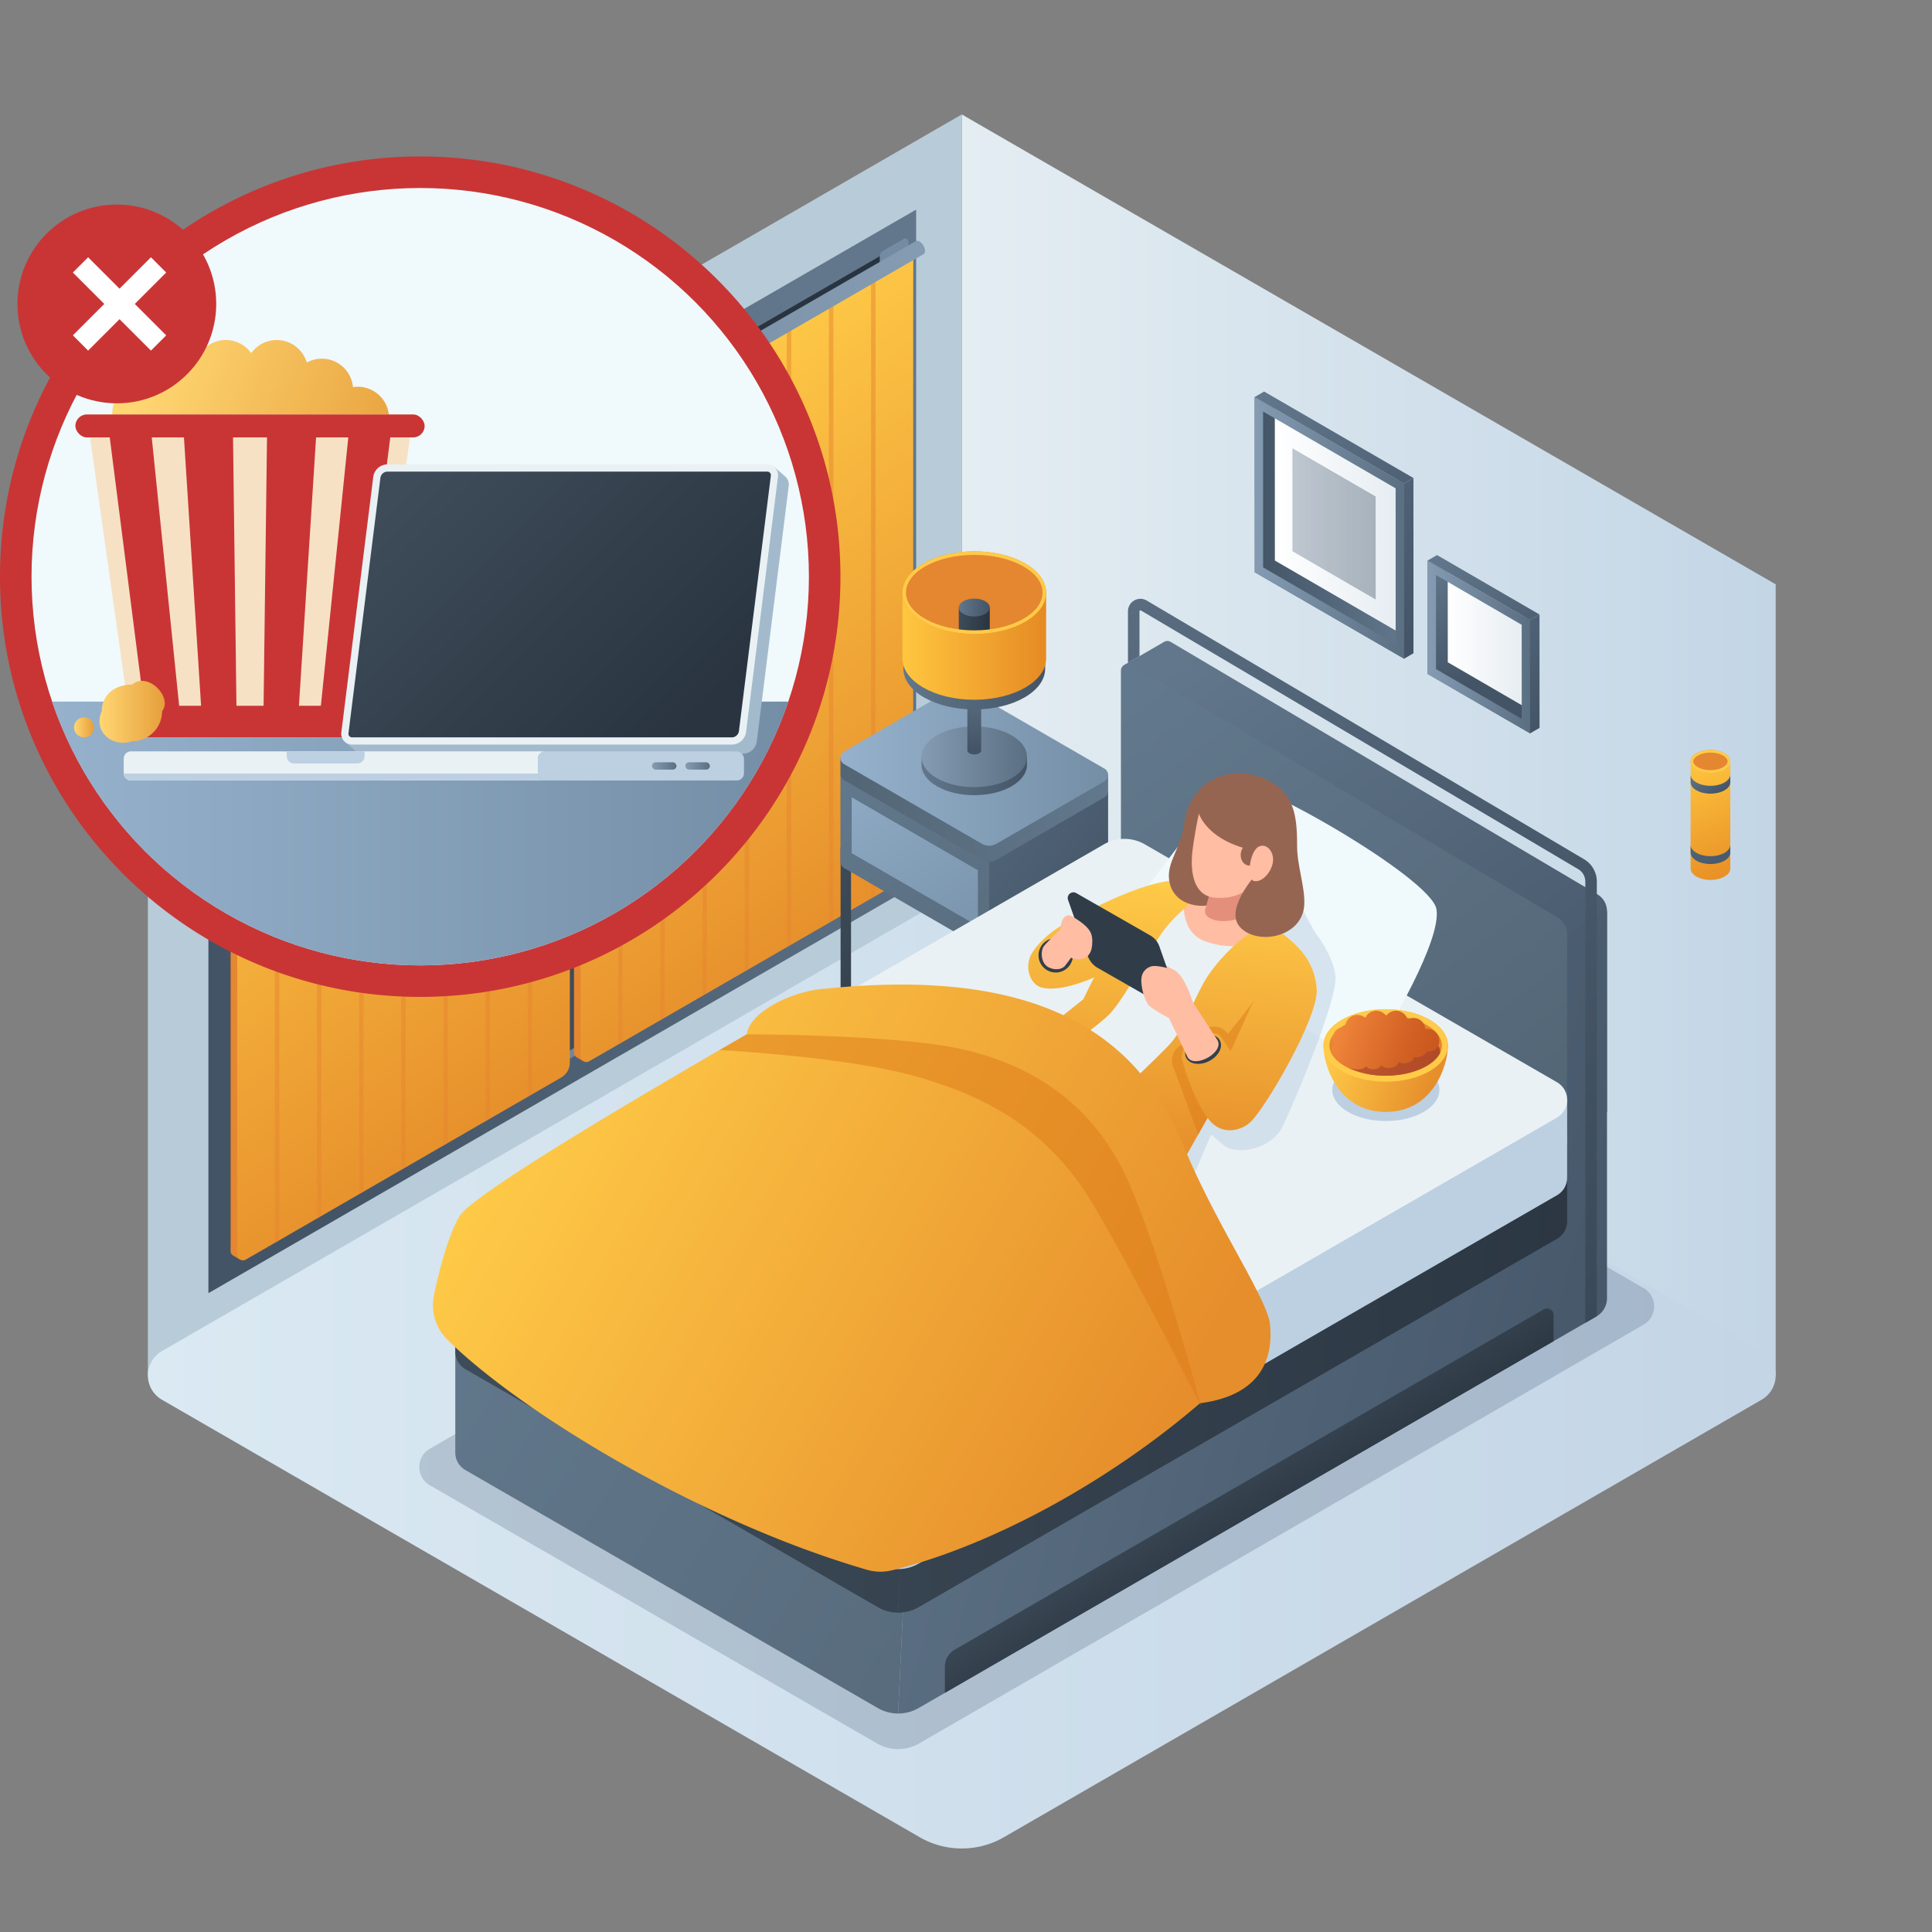 <svg id="Layer_1" data-name="Layer 1" xmlns="http://www.w3.org/2000/svg" xmlns:xlink="http://www.w3.org/1999/xlink" viewBox="0 0 1000 1000">
  <rect x="0" y="0" width="1000" height="1000" fill="#808080" stroke="none"/>
  <defs>
    <style>
      .cls-1 {
        fill: url(#linear-gradient);
      }

      .cls-2 {
        fill: #b8cbd8;
      }

      .cls-3 {
        fill: url(#linear-gradient-2);
      }

      .cls-4 {
        fill: #2a3f5e;
        opacity: 0.2;
      }

      .cls-5 {
        fill: url(#linear-gradient-3);
      }

      .cls-6 {
        fill: url(#linear-gradient-4);
      }

      .cls-7 {
        fill: url(#linear-gradient-5);
      }

      .cls-8 {
        fill: url(#linear-gradient-6);
      }

      .cls-9 {
        fill: url(#linear-gradient-7);
      }

      .cls-10 {
        fill: #e58630;
      }

      .cls-11 {
        fill: url(#linear-gradient-8);
      }

      .cls-12, .cls-59, .cls-64 {
        opacity: 0.5;
      }

      .cls-13 {
        fill: url(#linear-gradient-9);
      }

      .cls-14 {
        fill: #748ca3;
      }

      .cls-15 {
        fill: #586c7f;
      }

      .cls-16 {
        fill: url(#linear-gradient-10);
      }

      .cls-17, .cls-18 {
        fill: none;
        stroke-miterlimit: 10;
        stroke-width: 5.405px;
      }

      .cls-17 {
        stroke: url(#linear-gradient-11);
      }

      .cls-18 {
        stroke: url(#linear-gradient-12);
      }

      .cls-19 {
        fill: url(#linear-gradient-13);
      }

      .cls-20 {
        fill: url(#linear-gradient-14);
      }

      .cls-21 {
        fill: url(#linear-gradient-15);
      }

      .cls-22 {
        fill: url(#linear-gradient-16);
      }

      .cls-23 {
        fill: url(#linear-gradient-17);
      }

      .cls-24 {
        fill: url(#linear-gradient-18);
      }

      .cls-25 {
        fill: url(#linear-gradient-19);
      }

      .cls-26 {
        fill: url(#linear-gradient-20);
      }

      .cls-27 {
        fill: url(#linear-gradient-21);
      }

      .cls-28 {
        fill: url(#linear-gradient-22);
      }

      .cls-29 {
        fill: url(#linear-gradient-23);
      }

      .cls-30 {
        fill: url(#linear-gradient-24);
      }

      .cls-31 {
        fill: #ffcb48;
      }

      .cls-32 {
        fill: url(#linear-gradient-25);
      }

      .cls-33 {
        fill: url(#linear-gradient-26);
      }

      .cls-34 {
        fill: url(#linear-gradient-27);
      }

      .cls-35 {
        fill: #c93535;
      }

      .cls-36 {
        fill: #f0f9fc;
      }

      .cls-37 {
        fill: url(#linear-gradient-28);
      }

      .cls-38 {
        fill: url(#linear-gradient-29);
      }

      .cls-39 {
        fill: #f7e1c4;
      }

      .cls-40 {
        fill: url(#linear-gradient-30);
      }

      .cls-41 {
        fill: url(#linear-gradient-31);
      }

      .cls-42 {
        fill: #a3bacc;
      }

      .cls-43 {
        fill: url(#linear-gradient-32);
      }

      .cls-44 {
        fill: #e9f1f4;
      }

      .cls-45, .cls-59 {
        fill: #bcd0e2;
      }

      .cls-46 {
        fill: url(#linear-gradient-33);
      }

      .cls-47 {
        fill: url(#linear-gradient-34);
      }

      .cls-48 {
        fill: #fff;
      }

      .cls-49 {
        fill: url(#linear-gradient-35);
      }

      .cls-50 {
        fill: url(#linear-gradient-36);
      }

      .cls-51 {
        fill: url(#linear-gradient-37);
      }

      .cls-52 {
        fill: url(#linear-gradient-38);
      }

      .cls-53 {
        fill: #541510;
        opacity: 0.3;
      }

      .cls-54 {
        fill: url(#linear-gradient-39);
      }

      .cls-55 {
        fill: url(#linear-gradient-40);
      }

      .cls-56 {
        fill: url(#linear-gradient-41);
      }

      .cls-57 {
        fill: url(#linear-gradient-42);
      }

      .cls-58 {
        fill: #bcbcbc;
      }

      .cls-60 {
        fill: url(#linear-gradient-43);
      }

      .cls-61 {
        fill: #ffbda3;
      }

      .cls-62 {
        fill: url(#linear-gradient-44);
      }

      .cls-63 {
        fill: url(#linear-gradient-45);
      }

      .cls-64 {
        fill: #dd7b19;
      }

      .cls-65 {
        fill: #999;
      }

      .cls-66 {
        fill: url(#linear-gradient-46);
      }

      .cls-67 {
        fill: url(#linear-gradient-47);
      }

      .cls-68 {
        fill: url(#linear-gradient-48);
      }

      .cls-69 {
        fill: #a0432d;
        opacity: 0.6;
      }

      .cls-70 {
        fill: #323f4c;
      }

      .cls-71 {
        fill: url(#linear-gradient-49);
      }

      .cls-72 {
        fill: #303d49;
      }

      .cls-73 {
        fill: #966551;
      }

      .cls-74 {
        fill: #e48f7c;
      }

      .cls-75 {
        fill: url(#linear-gradient-50);
      }

      .cls-76 {
        fill: url(#linear-gradient-51);
      }

      .cls-77 {
        opacity: 0.4;
        fill: url(#linear-gradient-52);
      }

      .cls-78 {
        fill: url(#linear-gradient-53);
      }

      .cls-79 {
        fill: url(#linear-gradient-54);
      }

      .cls-80 {
        fill: url(#linear-gradient-55);
      }

      .cls-81 {
        fill: url(#linear-gradient-56);
      }

      .cls-82 {
        fill: url(#linear-gradient-57);
      }

      .cls-83 {
        fill: url(#linear-gradient-58);
      }

      .cls-84 {
        fill: url(#linear-gradient-59);
      }

      .cls-85 {
        fill: url(#linear-gradient-60);
      }
    </style>
    <linearGradient id="linear-gradient" x1="497.806" y1="385.56" x2="919.092" y2="385.56" gradientUnits="userSpaceOnUse">
      <stop offset="0" stop-color="#e4edf2"/>
      <stop offset="1" stop-color="#c3d6e6"/>
    </linearGradient>
    <linearGradient id="linear-gradient-2" x1="76.535" y1="711.893" x2="919.092" y2="711.893" gradientUnits="userSpaceOnUse">
      <stop offset="0" stop-color="#dae9f2"/>
      <stop offset="0.993" stop-color="#c4d5e6"/>
    </linearGradient>
    <linearGradient id="linear-gradient-3" x1="293.069" y1="181.598" x2="286.941" y2="504.832" gradientUnits="userSpaceOnUse">
      <stop offset="0" stop-color="#293440"/>
      <stop offset="1" stop-color="#3e4c59"/>
    </linearGradient>
    <linearGradient id="linear-gradient-4" x1="119.361" y1="388.918" x2="462.704" y2="388.918" gradientUnits="userSpaceOnUse">
      <stop offset="0" stop-color="#5b6f82"/>
      <stop offset="1" stop-color="#849bb2"/>
    </linearGradient>
    <linearGradient id="linear-gradient-5" x1="481.078" y1="285.899" x2="107.181" y2="488.578" gradientUnits="userSpaceOnUse">
      <stop offset="0" stop-color="#62778c"/>
      <stop offset="1" stop-color="#435466"/>
    </linearGradient>
    <linearGradient id="linear-gradient-6" x1="414.038" y1="318.153" x2="275.56" y2="393.218" xlink:href="#linear-gradient-5"/>
    <linearGradient id="linear-gradient-7" x1="302.569" y1="382.506" x2="164.091" y2="457.571" xlink:href="#linear-gradient-5"/>
    <linearGradient id="linear-gradient-8" x1="121.449" y1="325.819" x2="296.854" y2="561.734" gradientUnits="userSpaceOnUse">
      <stop offset="0" stop-color="#ffcb48"/>
      <stop offset="1" stop-color="#e68e2b"/>
    </linearGradient>
    <linearGradient id="linear-gradient-9" x1="299.178" y1="223.176" x2="474.583" y2="459.091" xlink:href="#linear-gradient-8"/>
    <linearGradient id="linear-gradient-10" x1="-89.689" y1="232.82" x2="474.13" y2="232.82" xlink:href="#linear-gradient-4"/>
    <linearGradient id="linear-gradient-11" x1="6226.168" y1="492.964" x2="6298.378" y2="525.955" gradientTransform="translate(-5721.27)" gradientUnits="userSpaceOnUse">
      <stop offset="0" stop-color="#3e4c59"/>
      <stop offset="1" stop-color="#293440"/>
    </linearGradient>
    <linearGradient id="linear-gradient-12" x1="6154.248" y1="443.229" x2="6235.843" y2="480.508" xlink:href="#linear-gradient-11"/>
    <linearGradient id="linear-gradient-13" x1="-1971.37" y1="379.792" x2="-1838.851" y2="473.116" gradientTransform="translate(2413.687)" xlink:href="#linear-gradient-5"/>
    <linearGradient id="linear-gradient-14" x1="-1971.749" y1="394.272" x2="-1828.423" y2="549.816" gradientTransform="translate(2413.687)" gradientUnits="userSpaceOnUse">
      <stop offset="0" stop-color="#62788c"/>
      <stop offset="1" stop-color="#526575"/>
    </linearGradient>
    <linearGradient id="linear-gradient-15" x1="-1985.888" y1="374.728" x2="-1899.241" y2="509.897" gradientTransform="translate(2413.687)" gradientUnits="userSpaceOnUse">
      <stop offset="0" stop-color="#96b1cc"/>
      <stop offset="1" stop-color="#748ea6"/>
    </linearGradient>
    <linearGradient id="linear-gradient-16" x1="-1978.675" y1="419.125" x2="-1840.129" y2="419.125" gradientTransform="translate(2413.687)" gradientUnits="userSpaceOnUse">
      <stop offset="0" stop-color="#526575"/>
      <stop offset="1" stop-color="#62788c"/>
    </linearGradient>
    <linearGradient id="linear-gradient-17" x1="-1978.675" y1="396.678" x2="-1840.129" y2="396.678" xlink:href="#linear-gradient-15"/>
    <linearGradient id="linear-gradient-18" x1="-2179.082" y1="395.869" x2="-2124.517" y2="395.869" gradientTransform="translate(2656.085)" xlink:href="#linear-gradient-5"/>
    <linearGradient id="linear-gradient-19" x1="-2179.082" y1="391.711" x2="-2124.517" y2="391.711" gradientTransform="translate(2656.085)" gradientUnits="userSpaceOnUse">
      <stop offset="0" stop-color="#849bb2"/>
      <stop offset="1" stop-color="#5b6f82"/>
    </linearGradient>
    <linearGradient id="linear-gradient-20" x1="-2152.168" y1="347.813" x2="-2151.442" y2="388.012" gradientTransform="translate(2656.085)" xlink:href="#linear-gradient-5"/>
    <linearGradient id="linear-gradient-21" x1="-2188.491" y1="339.847" x2="-2115.108" y2="339.847" gradientTransform="translate(2656.085)" xlink:href="#linear-gradient-5"/>
    <linearGradient id="linear-gradient-22" x1="-2188.983" y1="334.468" x2="-2114.616" y2="334.468" gradientTransform="translate(2656.085)" gradientUnits="userSpaceOnUse">
      <stop offset="0.008" stop-color="#ffc63f"/>
      <stop offset="1" stop-color="#e68a23"/>
    </linearGradient>
    <linearGradient id="linear-gradient-23" x1="-2159.818" y1="320.654" x2="-2143.781" y2="320.654" gradientTransform="translate(2656.085)" xlink:href="#linear-gradient-11"/>
    <linearGradient id="linear-gradient-24" x1="-2159.818" y1="314.467" x2="-2143.781" y2="314.467" gradientTransform="translate(2656.085)" xlink:href="#linear-gradient-5"/>
    <linearGradient id="linear-gradient-25" x1="873.842" y1="393.006" x2="899.517" y2="458.122" gradientTransform="matrix(1, 0, 0, 1, 0, 0)" xlink:href="#linear-gradient-22"/>
    <linearGradient id="linear-gradient-26" x1="881.308" y1="397.083" x2="890.07" y2="410.786" xlink:href="#linear-gradient-5"/>
    <linearGradient id="linear-gradient-27" x1="864.346" y1="406.98" x2="895.202" y2="455.237" xlink:href="#linear-gradient-5"/>
    <linearGradient id="linear-gradient-28" x1="26.937" y1="431.411" x2="408.075" y2="431.411" gradientTransform="matrix(1, 0, 0, 1, 0, 0)" xlink:href="#linear-gradient-15"/>
    <linearGradient id="linear-gradient-29" x1="71.653" y1="199.13" x2="209.619" y2="250.79" gradientUnits="userSpaceOnUse">
      <stop offset="0" stop-color="#ffd773"/>
      <stop offset="1" stop-color="#e69e3a"/>
    </linearGradient>
    <linearGradient id="linear-gradient-30" x1="51.491" y1="368.444" x2="85.291" y2="368.444" xlink:href="#linear-gradient-29"/>
    <linearGradient id="linear-gradient-31" x1="38.318" y1="376.481" x2="48.681" y2="376.481" xlink:href="#linear-gradient-29"/>
    <linearGradient id="linear-gradient-32" x1="219.238" y1="242.358" x2="354.046" y2="377.167" gradientTransform="matrix(1, 0, 0, 1, 0, 0)" xlink:href="#linear-gradient-11"/>
    <linearGradient id="linear-gradient-33" x1="337.461" y1="396.448" x2="350.155" y2="396.448" gradientTransform="matrix(1, 0, 0, 1, 0, 0)" xlink:href="#linear-gradient-19"/>
    <linearGradient id="linear-gradient-34" x1="354.736" y1="396.448" x2="367.43" y2="396.448" gradientTransform="matrix(1, 0, 0, 1, 0, 0)" xlink:href="#linear-gradient-19"/>
    <linearGradient id="linear-gradient-35" x1="620.125" y1="334.512" x2="816.551" y2="591.751" xlink:href="#linear-gradient-5"/>
    <linearGradient id="linear-gradient-36" x1="600.319" y1="349.439" x2="794.987" y2="604.375" gradientTransform="matrix(1, 0, 0, 1, 0, 0)" xlink:href="#linear-gradient-14"/>
    <linearGradient id="linear-gradient-37" x1="381.338" y1="607.594" x2="872.045" y2="739.348" xlink:href="#linear-gradient-5"/>
    <linearGradient id="linear-gradient-38" x1="235.197" y1="629.598" x2="662.83" y2="901.849" gradientTransform="matrix(1, 0, 0, 1, 0, 0)" xlink:href="#linear-gradient-14"/>
    <linearGradient id="linear-gradient-39" x1="245.699" y1="692.012" x2="884.697" y2="726.581" gradientTransform="matrix(1, 0, 0, 1, 0, 0)" xlink:href="#linear-gradient-11"/>
    <linearGradient id="linear-gradient-40" x1="250.798" y1="724.745" x2="842.082" y2="756.732" gradientTransform="matrix(1, 0, 0, 1, 0, 0)" xlink:href="#linear-gradient-11"/>
    <linearGradient id="linear-gradient-41" x1="612.233" y1="291.526" x2="879.145" y2="641.072" gradientUnits="userSpaceOnUse">
      <stop offset="0" stop-color="#596c80"/>
      <stop offset="0.999" stop-color="#3a4959"/>
    </linearGradient>
    <linearGradient id="linear-gradient-42" x1="629.122" y1="750.679" x2="660.291" y2="799.303" gradientTransform="matrix(1, 0, 0, 1, 0, 0)" xlink:href="#linear-gradient-11"/>
    <linearGradient id="linear-gradient-43" x1="575.884" y1="452.716" x2="563.552" y2="593.687" xlink:href="#linear-gradient-8"/>
    <linearGradient id="linear-gradient-44" x1="583.995" y1="453.414" x2="571.663" y2="594.385" xlink:href="#linear-gradient-8"/>
    <linearGradient id="linear-gradient-45" x1="637.053" y1="458.067" x2="624.721" y2="599.038" xlink:href="#linear-gradient-8"/>
    <linearGradient id="linear-gradient-46" x1="273.057" y1="550.363" x2="603.192" y2="734.52" xlink:href="#linear-gradient-8"/>
    <linearGradient id="linear-gradient-47" x1="687.747" y1="538.265" x2="742.901" y2="557.227" xlink:href="#linear-gradient-8"/>
    <linearGradient id="linear-gradient-48" x1="691.536" y1="531.459" x2="743.851" y2="549.445" gradientUnits="userSpaceOnUse">
      <stop offset="0" stop-color="#f2883c"/>
      <stop offset="0.167" stop-color="#e97d35"/>
      <stop offset="0.674" stop-color="#d26124"/>
      <stop offset="0.968" stop-color="#c9571e"/>
    </linearGradient>
    <linearGradient id="linear-gradient-49" x1="652.751" y1="459.427" x2="640.416" y2="600.441" xlink:href="#linear-gradient-8"/>
    <linearGradient id="linear-gradient-50" x1="668.063" y1="305.508" x2="745.382" y2="305.508" gradientTransform="translate(-18.64 -32.286)" gradientUnits="userSpaceOnUse">
      <stop offset="0" stop-color="#435466"/>
      <stop offset="1" stop-color="#62778c"/>
    </linearGradient>
    <linearGradient id="linear-gradient-51" x1="678.483" y1="301.525" x2="742.067" y2="301.525" gradientTransform="translate(-18.64 -32.286)" gradientUnits="userSpaceOnUse">
      <stop offset="0" stop-color="#fff"/>
      <stop offset="0.989" stop-color="#e6edf2"/>
    </linearGradient>
    <linearGradient id="linear-gradient-52" x1="687.595" y1="303.45" x2="730.701" y2="303.45" gradientTransform="translate(-18.64 -32.286)" xlink:href="#linear-gradient-5"/>
    <linearGradient id="linear-gradient-53" x1="668.063" y1="305.508" x2="745.382" y2="305.508" gradientTransform="translate(-18.64 -32.286)" xlink:href="#linear-gradient-19"/>
    <linearGradient id="linear-gradient-54" x1="685.028" y1="226.861" x2="764.528" y2="331.94" gradientTransform="translate(-18.64 -32.286)" xlink:href="#linear-gradient-5"/>
    <linearGradient id="linear-gradient-55" x1="653.566" y1="201.906" x2="771.45" y2="357.718" gradientTransform="translate(-18.64 -32.286)" xlink:href="#linear-gradient-5"/>
    <linearGradient id="linear-gradient-56" x1="768.106" y1="343.2" x2="742.426" y2="282.979" gradientTransform="translate(3.464 6)" xlink:href="#linear-gradient-50"/>
    <linearGradient id="linear-gradient-57" x1="701.573" y1="248.141" x2="740.908" y2="248.141" gradientTransform="translate(47.767 82.735)" xlink:href="#linear-gradient-51"/>
    <linearGradient id="linear-gradient-58" x1="691.153" y1="252.124" x2="744.223" y2="252.124" gradientTransform="translate(47.767 82.735)" xlink:href="#linear-gradient-19"/>
    <linearGradient id="linear-gradient-59" x1="703.489" y1="199.384" x2="758.284" y2="271.809" gradientTransform="translate(47.767 82.735)" xlink:href="#linear-gradient-5"/>
    <linearGradient id="linear-gradient-60" x1="685.33" y1="185.039" x2="762.031" y2="286.417" gradientTransform="translate(47.767 82.735)" xlink:href="#linear-gradient-5"/>
  </defs>
  <g>
    <g>
      <polygon class="cls-1" points="497.806 59.227 919.092 302.448 919.092 711.893 497.806 468.649 497.806 59.227"/>
      <polygon class="cls-2" points="497.822 59.227 76.535 302.448 76.535 711.893 497.822 468.649 497.822 59.227"/>
    </g>
    <path class="cls-3" d="M83.805,724.497l392.211,226.433a43.617,43.617,0,0,0,43.617-.001L911.823,724.492a14.539,14.539,0,0,0,0-25.182L519.615,472.857a43.617,43.617,0,0,0-43.62.001L83.804,699.314A14.539,14.539,0,0,0,83.805,724.497Z"/>
    <path class="cls-4" d="M222.479,768.772l231.451,133.622a21.825,21.825,0,0,0,21.827-.002l374.982-216.764a10.912,10.912,0,0,0-.001-18.9L619.358,533.124a21.825,21.825,0,0,0-21.826-.001L222.479,749.871A10.912,10.912,0,0,0,222.479,768.772Z"/>
  </g>
  <g>
    <g>
      <path class="cls-5" d="M466.545,454.529,123.196,652.758l-11.465-6.617V323.317L455.08,125.076l11.465-2.159Z"/>
      <polygon class="cls-6" points="462.704 128.388 458.763 130.662 458.768 449.098 119.361 645.042 119.361 649.448 462.704 451.228 462.704 128.388"/>
      <path class="cls-7" d="M107.873,319.994v349.352l366.319-211.484V108.489Zm11.488,6.633L462.704,128.388l0,322.841L119.361,649.448Z"/>
    </g>
    <polygon class="cls-8" points="347.299 513.451 342.299 516.337 342.299 197.921 347.299 195.035 347.299 513.451"/>
    <polygon class="cls-9" points="235.83 577.803 230.83 580.69 230.83 262.274 235.83 259.387 235.83 577.803"/>
    <g>
      <path class="cls-10" d="M291.556,234.442l-172.194,99.549V647.396a2.972,2.972,0,0,0,1.505,2.601l-0.0 0,3.388,1.95-.404-1.947.01-.005L287.062,555.79a9,9,0,0,0,4.501-7.795l3.384-311.6Z"/>
      <path class="cls-11" d="M294.954,549.947l-.007-313.553-172.194,99.549V649.348a3,3,0,0,0,4.5,2.598l163.201-94.204A9,9,0,0,0,294.954,549.947Z"/>
      <g>
        <g class="cls-12">
          <polygon class="cls-10" points="144.564 641.925 142.265 643.253 142.265 324.662 144.564 323.334 144.564 641.925"/>
        </g>
        <g class="cls-12">
          <polygon class="cls-10" points="166.376 629.316 164.077 630.643 164.077 312.052 166.376 310.724 166.376 629.316"/>
        </g>
        <g class="cls-12">
          <polygon class="cls-10" points="188.188 616.706 185.888 618.034 185.888 299.442 188.188 298.115 188.188 616.706"/>
        </g>
        <g class="cls-12">
          <polygon class="cls-10" points="209.999 604.097 207.7 605.424 207.7 286.833 209.999 285.505 209.999 604.097"/>
        </g>
        <g class="cls-12">
          <polygon class="cls-10" points="231.811 591.487 229.512 592.815 229.512 274.223 231.811 272.896 231.811 591.487"/>
        </g>
        <g class="cls-12">
          <polygon class="cls-10" points="253.623 578.878 251.323 580.205 251.323 261.614 253.623 260.286 253.623 578.878"/>
        </g>
        <g class="cls-12">
          <polygon class="cls-10" points="275.434 566.268 273.135 567.596 273.135 249.004 275.434 247.677 275.434 566.268"/>
        </g>
      </g>
    </g>
    <g>
      <path class="cls-10" d="M469.284,131.799l-172.194,99.549V544.753a2.972,2.972,0,0,0,1.505,2.601l-0.0 0,3.388,1.95-.404-1.947.01-.005,163.201-94.204a9,9,0,0,0,4.501-7.795l3.384-311.6Z"/>
      <path class="cls-13" d="M472.683,447.304l-.007-313.553-172.194,99.549V546.705a3,3,0,0,0,4.5,2.598L468.182,455.099A9,9,0,0,0,472.683,447.304Z"/>
      <g>
        <g class="cls-12">
          <polygon class="cls-10" points="322.293 539.282 319.994 540.61 319.994 222.018 322.293 220.691 322.293 539.282"/>
        </g>
        <g class="cls-12">
          <polygon class="cls-10" points="344.105 526.673 341.805 528 341.805 209.409 344.105 208.081 344.105 526.673"/>
        </g>
        <g class="cls-12">
          <polygon class="cls-10" points="365.916 514.063 363.617 515.391 363.617 196.799 365.916 195.472 365.916 514.063"/>
        </g>
        <g class="cls-12">
          <polygon class="cls-10" points="387.728 501.454 385.429 502.781 385.429 184.19 387.728 182.862 387.728 501.454"/>
        </g>
        <g class="cls-12">
          <polygon class="cls-10" points="409.54 488.844 407.24 490.171 407.24 171.58 409.54 170.252 409.54 488.844"/>
        </g>
        <g class="cls-12">
          <polygon class="cls-10" points="431.352 476.234 429.052 477.562 429.052 158.971 431.352 157.643 431.352 476.234"/>
        </g>
        <g class="cls-12">
          <polygon class="cls-10" points="453.163 463.625 450.864 464.952 450.864 146.361 453.163 145.033 453.163 463.625"/>
        </g>
      </g>
    </g>
    <g>
      <path class="cls-14" d="M470.207,125.062v6.034l-14.835,8.563v-6.919a3.362,3.362,0,0,1,1.681-2.912l10.706-6.18A1.632,1.632,0,0,1,470.207,125.062Z"/>
      <path class="cls-15" d="M127.803,323.014v6.034l-14.835,8.563v-6.919a3.362,3.362,0,0,1,1.681-2.912l10.706-6.18A1.632,1.632,0,0,1,127.803,323.014Z"/>
      <path class="cls-16" d="M477.943,131.606,115.317,341.012l-3.926-6.8L474.03,124.799l.002.003a1.977,1.977,0,0,1,1.951.208,6.138,6.138,0,0,1,2.785,4.804A1.926,1.926,0,0,1,477.943,131.606Z"/>
      <ellipse class="cls-15" cx="113.354" cy="337.612" rx="2.263" ry="3.926" transform="translate(-153.619 101.908) rotate(-30)"/>
    </g>
  </g>
  <g>
    <g>
      <path class="cls-17" d="M512.719,481.762v83.224a1.882,1.882,0,0,0,2.822,1.63l52.78-30.451a5.646,5.646,0,0,0,2.824-4.89V451.836"/>
      <path class="cls-18" d="M437.787,438.618v83.224a1.882,1.882,0,0,0,2.822,1.63l68.189-39.347a5.646,5.646,0,0,0,2.824-4.89V399.797"/>
      <g>
        <path class="cls-19" d="M573.559,409.55v45.362a3.781,3.781,0,0,1-1.888,3.289l-55.889,32.315a7.563,7.563,0,0,1-3.792,1.007l-15.408-81.973Z"/>
        <path class="cls-20" d="M511.99,409.55v81.973a7.564,7.564,0,0,1-3.792-1.007l-71.281-41.211a3.764,3.764,0,0,1-1.904-3.289v-45.362Z"/>
        <polygon class="cls-21" points="506.17 479.36 440.832 441.602 440.855 412.673 506.17 450.444 506.17 479.36"/>
        <path class="cls-22" d="M435.012,392.23v8.278a3.754,3.754,0,0,0,1.893,3.28L508.197,445.003a7.578,7.578,0,0,0,7.585,0l55.884-32.319a3.753,3.753,0,0,0,1.893-3.28v-8.278Z"/>
        <path class="cls-23" d="M571.666,397.846l-71.292-41.215a7.578,7.578,0,0,0-7.585,0l-55.884,32.319a3.789,3.789,0,0,0,0,6.56l71.292,41.215a7.578,7.578,0,0,0,7.585,0l55.884-32.319A3.789,3.789,0,0,0,571.666,397.846Z"/>
      </g>
    </g>
    <g>
      <g>
        <path class="cls-24" d="M530.811,392.245c-2.843-6.936-13.625-12.103-26.525-12.103s-23.683,5.167-26.525,12.103h-.757v3.624c0,8.686,12.215,15.727,27.282,15.727s27.282-7.041,27.282-15.727v-3.624Z"/>
        <ellipse class="cls-25" cx="504.286" cy="391.711" rx="27.282" ry="15.727"/>
      </g>
      <path class="cls-26" d="M500.711,347.951v40.498c0,1.138,1.6,2.061,3.575,2.061s3.575-.923,3.575-2.061V347.951Z"/>
      <path class="cls-27" d="M467.594,312.486v33.635c0,11.646,16.427,21.087,36.691,21.087s36.691-9.441,36.691-21.087V312.486Z"/>
      <path class="cls-28" d="M467.102,306.74v34.086c0,11.802,16.648,21.37,37.184,21.37s37.184-9.568,37.184-21.37V306.74Z"/>
      <g>
        <ellipse class="cls-10" cx="504.286" cy="306.74" rx="37.184" ry="21.37"/>
        <path class="cls-29" d="M496.267,325.944a36.3,36.3,0,0,0,16.037,0V314.467H496.267Z"/>
        <ellipse class="cls-30" cx="504.286" cy="314.467" rx="8.018" ry="4.622"/>
        <path class="cls-31" d="M504.286,287.203c19.493,0,35.351,8.764,35.351,19.537s-15.858,19.537-35.351,19.537-35.351-8.764-35.351-19.537,15.858-19.537,35.351-19.537m0-1.833c-20.536,0-37.184,9.568-37.184,21.37,0,11.802,16.648,21.37,37.184,21.37s37.184-9.568,37.184-21.37c0-11.802-16.648-21.37-37.184-21.37Z"/>
      </g>
    </g>
  </g>
  <g>
    <ellipse class="cls-10" cx="885.332" cy="394.084" rx="10.274" ry="5.922"/>
    <path class="cls-32" d="M895.605,394.087c-.003,3.27-4.601,5.92-10.274,5.92-5.674,0-10.273-2.652-10.273-5.922V449.534c0,3.271,4.599,5.922,10.273,5.922s10.274-2.651,10.274-5.922V394.087Z"/>
    <path class="cls-33" d="M895.605,400.815c-.003,3.27-4.601,5.92-10.274,5.92-5.674,0-10.273-2.652-10.273-5.922v4.061c0,3.271,4.599,5.922,10.273,5.922s10.274-2.651,10.274-5.922Z"/>
    <path class="cls-34" d="M895.605,437.24c-.003,3.27-4.601,5.92-10.274,5.92-5.674,0-10.273-2.652-10.273-5.922v4.061c0,3.271,4.599,5.922,10.273,5.922s10.274-2.651,10.274-5.922Z"/>
    <path class="cls-31" d="M885.332,389.526c5.251,0,8.911,2.402,8.911,4.559s-3.659,4.559-8.911,4.559-8.911-2.403-8.911-4.559,3.659-4.559,8.911-4.559m0-1.363c-5.674,0-10.274,2.651-10.274,5.922,0,3.271,4.6,5.922,10.274,5.922,5.674,0,10.274-2.651,10.274-5.922,0-3.271-4.6-5.922-10.274-5.922Z"/>
  </g>
  <g>
    <g>
      <g>
        <path class="cls-35" d="M217.506,99.16a198.653,198.653,0,1,1-77.584,15.657,198.06,198.06,0,0,1,77.584-15.657m0-18.174C97.381,80.987,0,178.367,0,298.493c0,120.125,97.381,217.506,217.506,217.506s217.506-97.381,217.506-217.506c0-120.125-97.381-217.506-217.506-217.506Z"/>
        <circle class="cls-36" cx="217.506" cy="298.493" r="201.184"/>
      </g>
      <path class="cls-37" d="M26.937,363.145a201.262,201.262,0,0,0,381.137,0Z"/>
      <g>
        <path class="cls-38" d="M199.91,222.944a16.137,16.137,0,0,0-17.206-22.572,16.211,16.211,0,0,0-23.933-12.733,16.199,16.199,0,0,0-28.74-4.845,16.196,16.196,0,0,0-27.999,2.83,16.193,16.193,0,0,0-26.87,11.957c-.266-.013-.528-.04-.798-.04a16.202,16.202,0,0,0-14.393,23.671,18.253,18.253,0,0,0-3.532,9.875c0,.605.04,1.21.08,1.775,8.713,17.224,38.561,30.292,72.887,30.292,34.326,0,64.175-13.069,72.887-30.292.04-.565.081-1.17.081-1.775A16.963,16.963,0,0,0,199.91,222.944Z"/>
        <g>
          <path class="cls-39" d="M188.508,381.64H70.307a3.726,3.726,0,0,1-3.725-3.625l-.345-12.7L44.929,214.521H213.886L192.578,365.314l-.345,12.7A3.726,3.726,0,0,1,188.508,381.64Z"/>
          <g>
            <polygon class="cls-35" points="93.186 369.754 75.109 369.754 56.477 223.869 78.281 223.869 93.186 369.754"/>
            <polygon class="cls-35" points="122.443 369.754 104.366 369.754 95.05 223.869 120.58 223.869 122.443 369.754"/>
            <polygon class="cls-35" points="165.629 369.754 183.706 369.754 202.338 223.869 180.534 223.869 165.629 369.754"/>
            <polygon class="cls-35" points="136.372 369.754 154.449 369.754 163.765 223.869 138.235 223.869 136.372 369.754"/>
          </g>
          <rect class="cls-35" x="39.022" y="214.521" width="180.771" height="11.885" rx="5.943"/>
          <path class="cls-35" d="M66.237,365.314l.345,12.7a3.726,3.726,0,0,0,3.725,3.625H188.508a3.726,3.726,0,0,0,3.725-3.625l.345-12.7Z"/>
        </g>
        <path class="cls-40" d="M83.907,368.075a15.602,15.602,0,0,1-15.602,15.602c-10.266,3.48-20.359-5.22-15.602-15.602,0-8.617,6.985-13.746,15.602-13.746C76.831,347.369,89.514,361.289,83.907,368.075Z"/>
        <circle class="cls-41" cx="43.499" cy="376.481" r="5.181"/>
      </g>
      <g>
        <g>
          <path class="cls-42" d="M406.266,246.476l-5.444-4.724v3.418H206.152a7.453,7.453,0,0,0-7.395,6.528L182.232,383.902c-.017.136.001.266-.006.4l-3.883-.474,5.882,5.054a5.529,5.529,0,0,0,3.553,1.302H384.334a7.453,7.453,0,0,0,7.395-6.529l16.526-132.204A5.558,5.558,0,0,0,406.266,246.476Z"/>
          <path class="cls-43" d="M378.197,384.851H183.015a5.551,5.551,0,0,1-5.508-6.239l16.41-131.28a7.401,7.401,0,0,1,7.344-6.483H396.443a5.551,5.551,0,0,1,5.508,6.239l-16.41,131.28A7.401,7.401,0,0,1,378.197,384.851Z"/>
          <path class="cls-44" d="M397.146,244.099a1.863,1.863,0,0,1,1.849,2.094L382.469,378.398a3.732,3.732,0,0,1-3.698,3.264H182.215a1.863,1.863,0,0,1-1.849-2.094l16.526-132.204a3.732,3.732,0,0,1,3.698-3.264H397.146m0-3.726H200.59a7.453,7.453,0,0,0-7.395,6.528L176.669,379.105a5.59,5.59,0,0,0,5.546,6.283H378.771A7.453,7.453,0,0,0,386.167,378.86l16.526-132.204a5.59,5.59,0,0,0-5.547-6.283Z"/>
        </g>
        <rect class="cls-45" x="278.393" y="388.917" width="106.69" height="15.061" rx="3.726"/>
        <path class="cls-44" d="M278.393,400.252V392.644a3.726,3.726,0,0,1,3.726-3.726H67.76a3.726,3.726,0,0,0-3.726,3.726v7.608a3.726,3.726,0,0,0,3.726,3.726H282.119A3.726,3.726,0,0,1,278.393,400.252Z"/>
        <path class="cls-45" d="M148.418,388.917h40.277a0,0,0,0,1,0,0v2.517a3.704,3.704,0,0,1-3.704,3.704h-32.87a3.704,3.704,0,0,1-3.704-3.704v-2.517A0,0,0,0,1,148.418,388.917Z"/>
        <path class="cls-45" d="M67.76,403.978H282.119a3.718,3.718,0,0,1-3.71-3.568H64.049A3.718,3.718,0,0,0,67.76,403.978Z"/>
        <g>
          <rect class="cls-46" x="337.461" y="394.55" width="12.695" height="3.795" rx="1.898"/>
          <rect class="cls-47" x="354.736" y="394.55" width="12.695" height="3.795" rx="1.898"/>
        </g>
      </g>
    </g>
    <g>
      <circle class="cls-35" cx="60.475" cy="157.319" r="51.441"/>
      <g>
        <rect class="cls-48" x="56.287" y="128.74" width="11.165" height="57.158" transform="translate(-93.12 89.827) rotate(-45)"/>
        <rect class="cls-48" x="56.287" y="128.74" width="11.165" height="57.158" transform="translate(-5.623 312.31) rotate(-135)"/>
      </g>
    </g>
  </g>
  <g>
    <g>
      <g>
        <path class="cls-49" d="M826.78,462.879l-220.83-130.629a3.366,3.366,0,0,0-3.672.145v-0L581.8,344.24,602.827,356.54v98.814l228.956,120.329V471.647A10.185,10.185,0,0,0,826.78,462.879Z"/>
        <path class="cls-50" d="M580.193,347.126v121.338L811.148,587.638V483.601a10.185,10.185,0,0,0-5.002-8.768l-220.83-130.629A3.395,3.395,0,0,0,580.193,347.126Z"/>
        <path class="cls-51" d="M811.148,483.601V597.54L475.865,655.128l-11.023,231.778a21.197,21.197,0,0,0,10.666-2.836L826.513,681.262a10.883,10.883,0,0,0,5.266-9.711l.003-75.534V471.647Z"/>
        <path class="cls-52" d="M475.865,655.128l-11.023,231.778a21.054,21.054,0,0,1-10.507-2.836L240.938,760.931a10.45,10.45,0,0,1-5.28-9.004V675.676Z"/>
        <g>
          <path class="cls-53" d="M811.148,575.995v39.837l-.011-.011a10.471,10.471,0,0,1-5.259,9.618L475.505,816.086a21.091,21.091,0,0,1-10.666,2.836L475.862,622.743Z"/>
          <path class="cls-54" d="M811.148,591.772v39.837l-.011-.011a10.471,10.471,0,0,1-5.259,9.618L475.505,831.862a21.091,21.091,0,0,1-10.666,2.836L475.862,638.519Z"/>
          <path class="cls-55" d="M475.862,638.519,464.839,834.698a21.074,21.074,0,0,1-10.496-2.836l-213.397-123.139a10.487,10.487,0,0,1-5.29-9.174V658.919Z"/>
          <path class="cls-45" d="M710.58,577.761l-234.71,38.227L464.846,812.16a21.085,21.085,0,0,0,10.661-2.839L678.434,692.16l127.438-73.483a10.466,10.466,0,0,0,5.261-9.609h.02V569.224Z"/>
          <path class="cls-45" d="M475.862,615.981,464.839,812.16a21.074,21.074,0,0,1-10.496-2.836l-213.397-123.139a10.487,10.487,0,0,1-5.29-9.174V636.381Z"/>
          <path class="cls-44" d="M805.876,560.148,592.547,437.025a21.162,21.162,0,0,0-21.163-.001L438.273,513.768h0L240.943,627.655a10.434,10.434,0,0,0-4.96,6.515,10.759,10.759,0,0,0-.331,2.649,10.482,10.482,0,0,0,5.291,9.163l149.613,86.375,63.784,36.764a21.147,21.147,0,0,0,9.213,2.791q.684.044,1.369.044a21.147,21.147,0,0,0,10.582-2.837L805.877,578.473A10.581,10.581,0,0,0,805.876,560.148Z"/>
        </g>
      </g>
      <path class="cls-56" d="M826.513,456.296V681.262l-5.964,3.449V456.296a7.466,7.466,0,0,0-3.656-6.417L590.542,315.983a.444.444,0,0,0-.498,0,.453.453,0,0,0-.249.43V339.624l-5.964,3.44v-26.652a6.453,6.453,0,0,1,9.744-5.557L819.927,444.752A13.462,13.462,0,0,1,826.513,456.296Z"/>
    </g>
    <path class="cls-57" d="M799.034,677.732l-304.873,176.134a10.185,10.185,0,0,0-5.086,8.817v13.542L804.118,694.212l.01-13.538A3.395,3.395,0,0,0,799.034,677.732Z"/>
  </g>
  <g>
    <g>
      <g>
        <path class="cls-58" d="M455.76,740.014l-1.837,61.429a19.229,19.229,0,0,1-9.577-2.587L239.573,680.637a9.569,9.569,0,0,1-4.827-8.37V635.193Z"/>
        <path class="cls-36" d="M583.134,473.043l108.387,69.289,25.71-7.691s29.219-47.851,26.252-64.147-97.541-70.534-109.118-66.627-22.339,31.259-22.339,31.259Z"/>
        <path class="cls-59" d="M691.238,505.602c-.613-8.492-6.955-18.265-11.056-23.772l.007.007c-15.804-29.123-14.018-28.069-14.634-30.878-1.203-5.492-2.066-19.061-2.066-19.061L651.597,451.948l4.449,4.65L599.613,567.235l17.15,43.414,10.122-23.392,6.222,5.306c7.135,5.973,25.18,2.116,30.78-9.458C669.259,572.004,692.151,518.247,691.238,505.602Z"/>
        <g>
          <path class="cls-60" d="M551.961,477.546c-10.478,5.803-15.778,12.433-17.732,15.622-4.467,7.29-.993,16.696,5.239,18.085,10.317,2.3,26.143-5.064,27.847-5.74l10.005-6.018,37.823-43.343C597.662,452.25,562.439,471.743,551.961,477.546Z"/>
          <path class="cls-44" d="M637.727,466.488c-25.319-17.354-36.116-10.341-45.627,10.373-10.962,7.374-22.497,28.718-29.258,42.799l-24.825,15.696c-21.037,13.541,38.7,101.971,72.379,61.963l20.634-29.186,33.895-21.679,16.628-33.685C680.521,488.161,657.012,479.706,637.727,466.488Z"/>
          <path class="cls-61" d="M637.727,466.488a71.082,71.082,0,0,0-13.742-7.635l-11.213,4.799s-2.597,18.261,10.37,23.279a43.476,43.476,0,0,0,24.669,1.867l15.158-6.129C655.206,477.038,646.072,472.208,637.727,466.488Z"/>
          <path class="cls-62" d="M541.886,548.953s23.402-15.345,31.791-23.467,21.81-34.806,28.942-44.284,23.157-21.656,23.157-21.656c-17.95-8.285-28.846-2.028-36.739,15.163-10.962,7.374-21.53,28.412-28.291,42.493l-22.729,18.154a9.546,9.546,0,0,0-4.084,6.589Z"/>
          <path class="cls-63" d="M664.925,546.454l16.628-33.685c-.694-16.543-11.55-25.784-24.449-34.082-10.688,1.143-27.929,18.563-34.383,30.492s-10.256,24.074-17.981,32.088-26.505,25.746-26.505,25.746l2.033,38.883c10.548,3.587,23.621,4.957,32.504-5.595l18.256-32.168Z"/>
          <path class="cls-64" d="M620.177,587.257l10.853-19.124,2.877-1.84c3.53-10.795,15.735-48.929,15.735-48.929l-13.989,17.806v0a8.869,8.869,0,0,0-12.133-2.322l-12.899,8.475a8.869,8.869,0,0,0-3.456,10.467Z"/>
          <polygon class="cls-65" points="638.327 553.829 646.67 562.896 654.77 553.224 650.093 527.474 638.327 553.829"/>
        </g>
        <path class="cls-66" d="M427.956,511.672c109.378-11.034,161.059,23.194,184.853,81.808,15.755,38.811,43.159,78.798,44.507,91.743,2.184,20.988-7.466,37.373-36.226,41.102-47.804,41.134-108.605,73.999-159.353,86.446a24.845,24.845,0,0,1-12.848-.217C362.103,787.373,269.31,730.728,231.519,693.365a25.084,25.084,0,0,1-6.877-23.038c2.614-12.403,7.214-30.75,13.233-40.867,6.733-11.318,94.234-62.791,148.658-94.105C388.043,523.588,410.483,512.607,427.956,511.672Z"/>
        <path class="cls-64" d="M386.532,535.356s76.301.018,110.511,7.515c36.983,8.105,64.986,27.458,82.386,59.3s42.2,125.634,42.2,125.634-46.703-92.488-62.477-114.648c-23.143-32.513-53.272-47.449-88.137-56.843s-98.559-12.822-98.559-12.822Z"/>
      </g>
      <g>
        <ellipse class="cls-45" cx="717.324" cy="564.12" rx="27.706" ry="16.128"/>
        <g>
          <g>
            <path class="cls-67" d="M717.231,522.374c17.797,0,32.224,8.398,32.224,18.758s-7.66,34.4-32.224,34.4-32.224-24.04-32.224-34.4S699.434,522.374,717.231,522.374Z"/>
            <ellipse class="cls-10" cx="717.324" cy="541.132" rx="31.208" ry="18.166"/>
            <path class="cls-31" d="M717.231,525.486c15.781,0,29.112,7.165,29.112,15.646S733.011,556.778,717.231,556.778c-15.78,0-29.112-7.165-29.112-15.646s13.332-15.646,29.112-15.646m0-3.112c-17.797,0-32.224,8.398-32.224,18.758s14.427,18.758,32.224,18.758c17.797,0,32.224-8.398,32.224-18.758s-14.427-18.758-32.224-18.758Z"/>
          </g>
          <path class="cls-68" d="M744.428,541.267a6.225,6.225,0,0,0-6.637-8.707,6.253,6.253,0,0,0-9.232-4.912,6.248,6.248,0,0,0-11.086-1.869,6.247,6.247,0,0,0-10.8,1.092,6.246,6.246,0,0,0-10.365,4.612c-.103-.005-.204-.016-.308-.016a6.25,6.25,0,0,0-5.552,9.131,7.041,7.041,0,0,0-1.362,3.809c0,.233.015.467.031.685,3.361,6.644,14.875,11.685,28.116,11.685,13.241,0,24.755-5.041,28.116-11.685.016-.218.031-.451.031-.685A6.543,6.543,0,0,0,744.428,541.267Z"/>
          <path class="cls-69" d="M731.875,547.065c-.216,3.03-5.595,4.091-7.922,2.727-1.126,3.42-6.732,3.933-8.94,1.688-1.537,2.338-6.09,2.734-7.814.455-1.992,2.1-5.94,1.829-9.412.722a45.096,45.096,0,0,0,19.445,4.12c13.241,0,24.755-5.041,28.116-11.685.016-.218.031-.451.031-.685a6.544,6.544,0,0,0-.951-3.141c-.387,1.685-3.721,3.655-5.914,2.795C737.936,546.307,733.953,547.887,731.875,547.065Z"/>
        </g>
      </g>
    </g>
    <circle class="cls-70" cx="546.44" cy="494.472" r="8.906"/>
    <path class="cls-61" d="M550.067,480.005s-8.189,7.6-9.501,9.43c-2.015,2.055-1.983,8.52,1.481,10.8s7.578,1.621,9.108-.242,5.158-6.972,5.158-6.972Z"/>
    <path class="cls-71" d="M647.312,521.312l-10.338,22.77-4.855-7.254c-3.667-6.247-22.482,2.847-20.352,11.405,0,0,5.239,20.513,14.072,31.424,6.525,8.061,16.231,5.865,21.332,1.179,7.599-6.981,34.384-52.715,34.383-68.067C679.725,501.364,656.782,502.311,647.312,521.312Z"/>
    <ellipse class="cls-70" cx="622.722" cy="543.057" rx="9.801" ry="6.89" transform="translate(-178.833 342.55) rotate(-27.046)"/>
    <path class="cls-61" d="M630.012,538.158l-12.649-19.476c-2.513-4.532-14.797,3.714-12.285,8.246l9.631,20.321C618.408,553.302,634.199,544.511,630.012,538.158Z"/>
    <g>
      <polygon class="cls-61" points="608.571 502.617 602.619 499.365 603.513 501.997 608.571 502.617"/>
      <path class="cls-72" d="M604.674,521.876l-36.493-20.885a11.591,11.591,0,0,1-5.16-6.165l-10.193-29.02a2.946,2.946,0,0,1,4.237-3.546l38.325,21.933a10.51,10.51,0,0,1,4.679,5.59l9.753,27.785A3.578,3.578,0,0,1,604.674,521.876Z"/>
      <path class="cls-61" d="M565.258,489.37c-.597,6.428-5.133,7.871-9.285,6.911-4.453-1.029-6.644-5.72-7.125-12.124-.497-6.609,1.813-12.611,6.607-9.583C564.418,480.233,565.855,482.942,565.258,489.37Z"/>
      <path class="cls-61" d="M617.008,517.471c2.832,7.165-7.679,13.322-11.93,9.456,0,0-7.846-4.037-10.256-6.403s-4.543-10.322-3.986-14.444a6.919,6.919,0,0,1,5.019-5.86c2.623-.829,9.322.974,11.702,1.882C612.719,504.07,617.008,517.471,617.008,517.471Z"/>
    </g>
    <g>
      <path class="cls-73" d="M619.616,410.582s-4.828,3.143-7.09,17.791c-1.625,10.523-8.128,17.637-7.484,26.084,1.064,13.971,16.49,16.518,24.612,12.951Z"/>
      <path class="cls-74" d="M626.799,460.177l-2.861,10.115c-2.096,6.542,11.181,8.584,19.667,4.021l3.985-18.672Z"/>
      <g>
        <path class="cls-61" d="M629.103,464.663c11.922.798,19.929-4.355,23.355-15.044l7.37-23.122c3.234-9.244-2.949-20.365-13.986-23.176-9.646-2.457-21.633,2.977-24.36,13.662a222.893,222.893,0,0,0-4.332,24.052C616.008,451.859,618.021,463.922,629.103,464.663Z"/>
        <g>
          <path class="cls-73" d="M675.102,468.065c.37-9.596-3.908-20.189-3.727-31.121l.003-.001c-.036-15.765-1.991-25.829-14.449-32.735-18.982-9.636-34.679.888-37.312,6.375-2.276,4.745.235,21.055,23.668,28.202-2.597,4.019-.428,9.951,4.467,9.187.624,1.329,2.363,4.598,2.363,4.598s-16.325,17.924-8.525,27.016C650.269,489.703,674.435,485.361,675.102,468.065Z"/>
          <path class="cls-61" d="M649.307,456.066c4.373.6,8.892-5.002,9.572-9.965s-3.044-9.728-7.108-8.007C646.669,440.255,644.934,455.466,649.307,456.066Z"/>
        </g>
      </g>
    </g>
  </g>
  <g>
    <g>
      <polygon class="cls-75" points="726.702 250.248 726.742 340.95 649.462 296.196 649.423 205.494 726.702 250.248"/>
      <polygon class="cls-76" points="723.396 248.339 723.427 326.967 659.874 290.139 659.843 211.511 723.396 248.339"/>
      <polygon class="cls-77" points="712.04 256.996 712.061 310.3 668.976 285.333 668.955 232.029 712.04 256.996"/>
      <path class="cls-78" d="M722.404,333.444l-68.612-39.75-.032-80.693,68.612,39.75.032,80.693m4.337,7.506-.039-90.702-77.28-44.754.039,90.702L726.742,340.95Z"/>
      <polygon class="cls-79" points="654.313 202.663 731.593 247.417 726.702 250.248 649.423 205.494 654.313 202.663"/>
      <polygon class="cls-80" points="731.593 247.417 731.616 338.128 726.742 340.95 726.702 250.248 731.593 247.417"/>
    </g>
    <g>
      <polygon class="cls-81" points="791.951 320.885 791.99 379.587 738.959 348.833 738.92 290.132 791.951 320.885"/>
      <polygon class="cls-82" points="788.645 318.976 788.675 365.605 749.371 342.776 749.34 296.148 788.645 318.976"/>
      <path class="cls-83" d="M787.653,372.081l-44.364-25.75-.032-48.693,44.364,25.75.032,48.693m4.337,7.506-.039-58.702L738.92,290.132l.039,58.702,53.031,30.754Z"/>
      <polygon class="cls-84" points="743.811 287.3 796.842 318.054 791.951 320.885 738.92 290.132 743.811 287.3"/>
      <polygon class="cls-85" points="796.842 318.054 796.865 376.765 791.99 379.587 791.951 320.885 796.842 318.054"/>
    </g>
  </g>
</svg>
